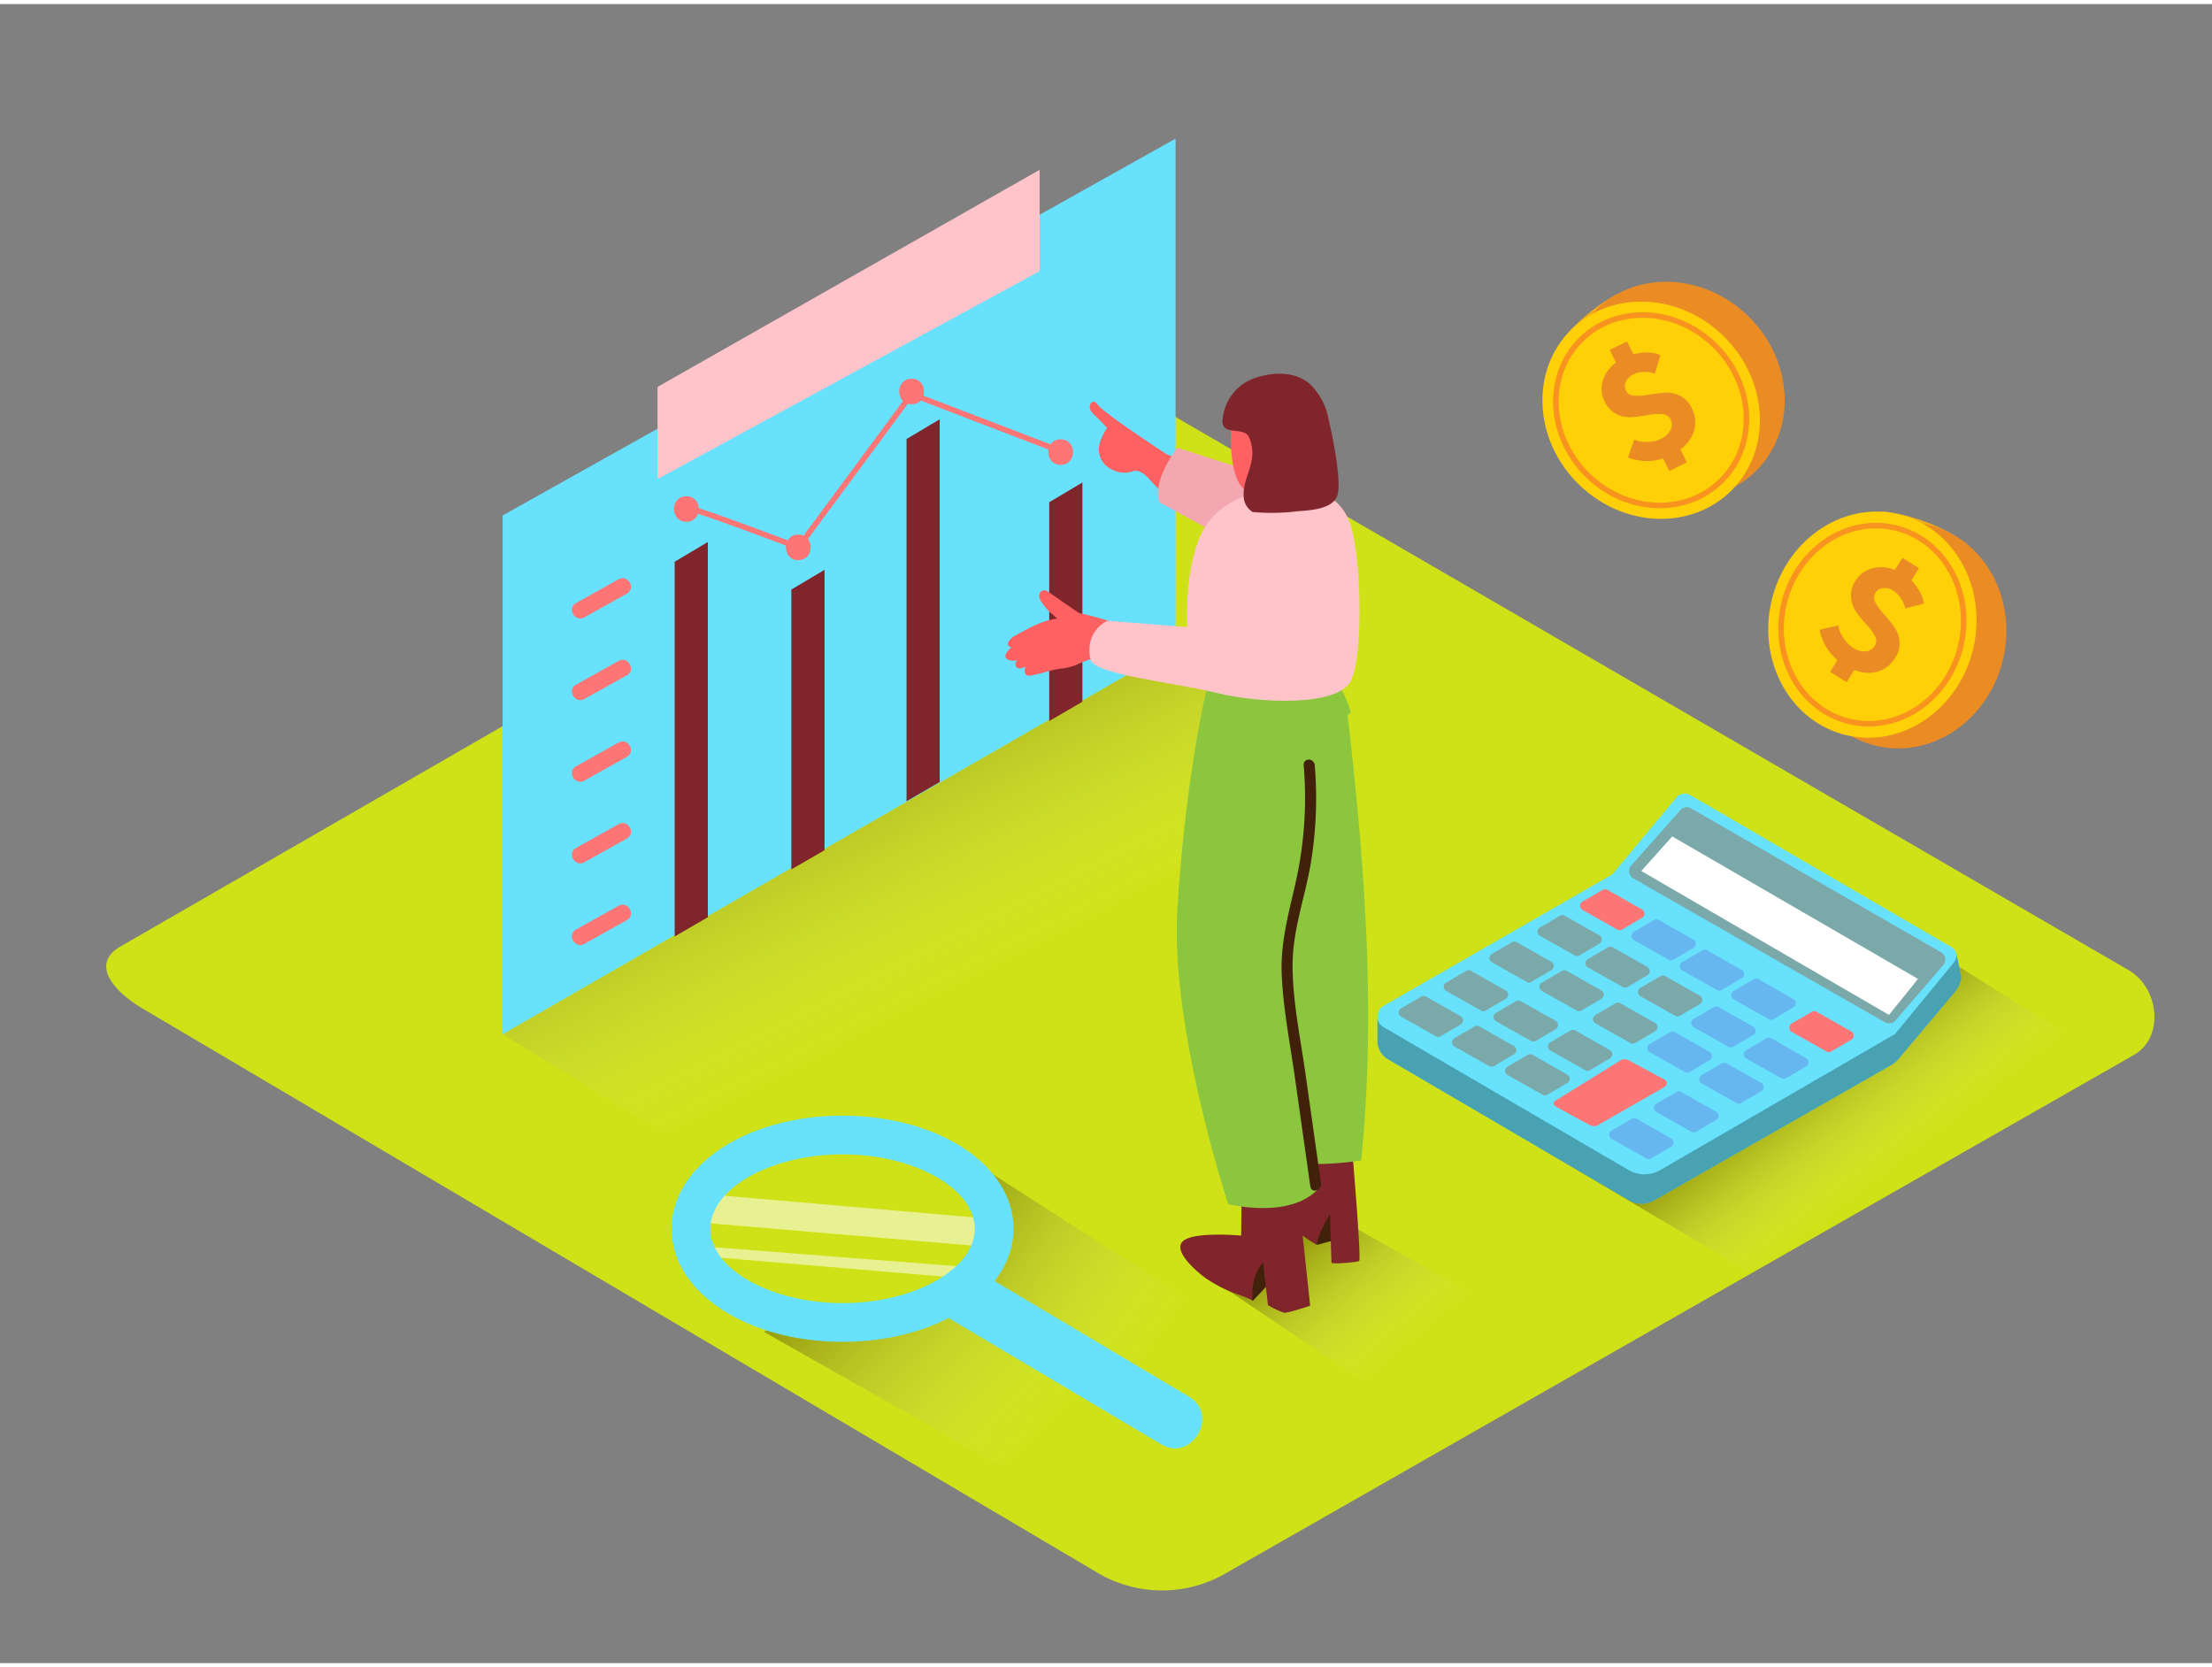 <svg id="Layer_2" data-name="Layer 2" xmlns="http://www.w3.org/2000/svg" xmlns:xlink="http://www.w3.org/1999/xlink" viewBox="0 0 400 300" width="406" height="306" class="illustration styles_illustrationTablet__1DWOa"><rect x="0" y="0" width="400" height="300" fill="#808080" stroke="none"/><defs><linearGradient id="linear-gradient" x1="175.4" y1="175.96" x2="151.21" y2="128.79" gradientUnits="userSpaceOnUse"><stop offset="0" stop-color="#fff" stop-opacity="0.03"></stop><stop offset="0.99" stop-color="#2a1700"></stop></linearGradient><linearGradient id="linear-gradient-2" x1="339.75" y1="211.85" x2="325.5" y2="193.66" xlink:href="#linear-gradient"></linearGradient><linearGradient id="linear-gradient-3" x1="255.32" y1="241.29" x2="238.9" y2="221.4" xlink:href="#linear-gradient"></linearGradient><linearGradient id="linear-gradient-4" x1="208.44" y1="241.99" x2="173" y2="217.14" xlink:href="#linear-gradient"></linearGradient><linearGradient id="linear-gradient-5" x1="254.93" y1="259.01" x2="288.43" y2="226.71" gradientTransform="matrix(-1, 0, 0, 1, 441.61, 0)" xlink:href="#linear-gradient"></linearGradient></defs><title>PP</title><path d="M198.91,283.92,26.41,182c-5.49-3.08-10.2-8.15-4.85-11.46L194.69,70.74c2.6-1.61,6.54-2.66,9.18-1.13L384.94,174.7c5.49,3.19,6.48,12.1,1,15.29L221.65,283.76A22.94,22.94,0,0,1,198.91,283.92Z" fill="#cfe217"></path><polygon points="90.89 186.28 124.87 207.17 248.19 142.78 212.58 116.25 90.89 186.28" opacity="0.32" fill="url(#linear-gradient)"></polygon><polygon points="278.02 206.6 316.12 229.18 380.75 190.63 338.5 164.25 278.02 206.6" opacity="0.32" fill="url(#linear-gradient-2)"></polygon><polygon points="222.36 232.78 258.73 257.27 281.74 241.9 240.53 218.77 222.36 232.78" opacity="0.32" fill="url(#linear-gradient-3)"></polygon><path d="M249.09,183.5v4a3.83,3.83,0,0,0,1.89,3.3l44,25.75a4.68,4.68,0,0,0,4.17-.23L342,191.86a4.81,4.81,0,0,0,1.33-1.12l9.31-11.07c.44-.53,2.18-2.24,2-4l-.85-3.86" fill="#68e1fd"></path><path d="M249.09,183.5v4a3.83,3.83,0,0,0,1.89,3.3l44,25.75a4.68,4.68,0,0,0,4.17-.23L342,191.86a4.81,4.81,0,0,0,1.33-1.12l9.31-11.07c.44-.53,2.18-2.24,2-4l-.85-3.86" fill="#205150" opacity="0.43"></path><path d="M250.2,185l44.31,25.84a5.69,5.69,0,0,0,5.72,0l42.45-24.6,10.69-13a1.81,1.81,0,0,0-.49-2.72l-47.18-27.47a2,2,0,0,0-2.59.46l-11.56,13.87-41.34,23.76A2.22,2.22,0,0,0,250.2,185Z" fill="#68e1fd"></path><path d="M295,155.74l8.88-10a1.53,1.53,0,0,1,1.91-.31L351,171.46a1.53,1.53,0,0,1,.39,2.33l-8.62,10a1.53,1.53,0,0,1-1.92.33l-45.46-26A1.53,1.53,0,0,1,295,155.74Z" fill="#7ba9a9"></path><polygon points="296.8 156.76 302.39 150.51 346.84 176.28 341.58 182.78 296.8 156.76" fill="#fff"></polygon><path d="M324,185.85l6.29,3.55a.86.86,0,0,0,.86,0l3.61-2.13a.86.86,0,0,0,0-1.5l-6.26-3.55a.86.86,0,0,0-.86,0L324,184.35A.86.86,0,0,0,324,185.85Z" fill="#fd7675"></path><path d="M315.81,190.68l6.29,3.55a.86.86,0,0,0,.86,0l3.61-2.13a.86.86,0,0,0,0-1.5L320.3,187a.86.86,0,0,0-.86,0l-3.64,2.13A.86.86,0,0,0,315.81,190.68Z" fill="#66b7ef"></path><path d="M307.73,195.17l6.29,3.55a.86.86,0,0,0,.86,0l3.61-2.13a.86.86,0,0,0,0-1.5l-6.26-3.55a.86.86,0,0,0-.86,0l-3.64,2.13A.86.86,0,0,0,307.73,195.17Z" fill="#66b7ef"></path><path d="M299.55,200.36l6.29,3.55a.86.86,0,0,0,.86,0l3.61-2.13a.86.86,0,0,0,0-1.5L304,196.73a.86.86,0,0,0-.86,0l-3.64,2.13A.86.86,0,0,0,299.55,200.36Z" fill="#66b7ef"></path><path d="M291.43,205.19l6.29,3.55a.86.86,0,0,0,.86,0l3.61-2.13a.86.86,0,0,0,0-1.5l-6.26-3.55a.86.86,0,0,0-.86,0l-3.64,2.13A.86.86,0,0,0,291.43,205.19Z" fill="#66b7ef"></path><path d="M286.17,163.8l6.29,3.55a.86.86,0,0,0,.86,0l3.61-2.13a.86.86,0,0,0,0-1.5l-6.26-3.55a.86.86,0,0,0-.86,0l-3.64,2.13A.86.86,0,0,0,286.17,163.8Z" fill="#fd7675"></path><path d="M304.19,174.74l6.29,3.55a.86.86,0,0,0,.86,0l3.61-2.13a.86.86,0,0,0,0-1.5l-6.26-3.55a.86.86,0,0,0-.86,0l-3.64,2.13A.86.86,0,0,0,304.19,174.74Z" fill="#66b7ef"></path><path d="M295.46,169.25l6.29,3.55a.86.86,0,0,0,.86,0l3.61-2.13a.86.86,0,0,0,0-1.5l-6.26-3.55a.86.86,0,0,0-.86,0l-3.64,2.13A.86.86,0,0,0,295.46,169.25Z" fill="#66b7ef"></path><path d="M313.54,180l6.29,3.55a.86.86,0,0,0,.86,0l3.61-2.13a.86.86,0,0,0,0-1.5L318,176.34a.86.86,0,0,0-.86,0l-3.64,2.13A.86.86,0,0,0,313.54,180Z" fill="#66b7ef"></path><path d="M298.37,189.55l6.29,3.55a.86.86,0,0,0,.86,0l3.61-2.13a.86.86,0,0,0,0-1.5l-6.26-3.55a.86.86,0,0,0-.86,0L298.36,188A.86.86,0,0,0,298.37,189.55Z" fill="#66b7ef"></path><path d="M306.27,185l6.29,3.55a.86.86,0,0,0,.86,0l3.61-2.13a.86.86,0,0,0,0-1.5l-6.26-3.55a.86.86,0,0,0-.86,0l-3.64,2.13A.86.86,0,0,0,306.27,185Z" fill="#66b7ef"></path><path d="M281.22,198.34a.55.55,0,0,0,0,.94c1.49.85,4.76,2.62,6.25,3.42a1.56,1.56,0,0,0,1.53,0l12-6.88a.76.76,0,0,0,0-1.34L294.53,191a1.49,1.49,0,0,0-1.49,0Z" fill="#fd7675"></path><path d="M278.46,168.48l6.29,3.55a.86.86,0,0,0,.86,0l3.61-2.13a.86.86,0,0,0,0-1.5l-6.26-3.55a.86.86,0,0,0-.86,0L278.45,167A.86.86,0,0,0,278.46,168.48Z" fill="#7ba9a9"></path><path d="M270.56,183.94l6.29,3.55a.86.86,0,0,0,.86,0l3.61-2.13a.86.86,0,0,0,0-1.5L275,180.3a.86.86,0,0,0-.86,0l-3.64,2.13A.86.86,0,0,0,270.56,183.94Z" fill="#7ba9a9"></path><path d="M278.81,178.45,285.1,182a.86.86,0,0,0,.86,0l3.61-2.13a.86.86,0,0,0,0-1.5l-6.26-3.55a.86.86,0,0,0-.86,0l-3.64,2.13A.86.86,0,0,0,278.81,178.45Z" fill="#7ba9a9"></path><path d="M269.77,173.26l6.29,3.55a.86.86,0,0,0,.86,0l3.61-2.13a.86.86,0,0,0,0-1.5l-6.26-3.55a.86.86,0,0,0-.86,0l-3.64,2.13A.86.86,0,0,0,269.77,173.26Z" fill="#7ba9a9"></path><path d="M296.63,179.4l6.29,3.55a.86.86,0,0,0,.86,0l3.61-2.13a.86.86,0,0,0,0-1.5l-6.26-3.55a.86.86,0,0,0-.86,0l-3.64,2.13A.86.86,0,0,0,296.63,179.4Z" fill="#7ba9a9"></path><path d="M287.14,174.19l6.29,3.55a.86.86,0,0,0,.86,0l3.61-2.13a.86.86,0,0,0,0-1.5l-6.26-3.55a.86.86,0,0,0-.86,0l-3.64,2.13A.86.86,0,0,0,287.14,174.19Z" fill="#7ba9a9"></path><path d="M288.53,184.32l6.29,3.55a.86.86,0,0,0,.86,0l3.61-2.13a.86.86,0,0,0,0-1.5L293,180.68a.86.86,0,0,0-.86,0l-3.64,2.13A.86.86,0,0,0,288.53,184.32Z" fill="#7ba9a9"></path><path d="M261.53,178.45l6.29,3.55a.86.86,0,0,0,.86,0l3.61-2.13a.86.86,0,0,0,0-1.5L266,174.81a.86.86,0,0,0-.86,0l-3.64,2.13A.86.86,0,0,0,261.53,178.45Z" fill="#7ba9a9"></path><path d="M280.36,189.23l6.29,3.55a.86.86,0,0,0,.86,0l3.61-2.13a.86.86,0,0,0,0-1.5l-6.26-3.55a.86.86,0,0,0-.86,0l-3.64,2.13A.86.86,0,0,0,280.36,189.23Z" fill="#7ba9a9"></path><path d="M253.36,183.1l6.29,3.55a.86.86,0,0,0,.86,0l3.61-2.13a.86.86,0,0,0,0-1.5l-6.26-3.55a.86.86,0,0,0-.86,0l-3.64,2.13A.86.86,0,0,0,253.36,183.1Z" fill="#7ba9a9"></path><path d="M263,188.49l6.29,3.55a.86.86,0,0,0,.86,0l3.61-2.13a.86.86,0,0,0,0-1.5l-6.26-3.55a.86.86,0,0,0-.86,0L263,187A.86.86,0,0,0,263,188.49Z" fill="#7ba9a9"></path><path d="M272.65,193.67l6.29,3.55a.86.86,0,0,0,.86,0l3.61-2.13a.86.86,0,0,0,0-1.5L277.14,190a.86.86,0,0,0-.86,0l-3.64,2.13A.86.86,0,0,0,272.65,193.67Z" fill="#7ba9a9"></path><path d="M292.29,52.52a34,34,0,0,0-9.51,7.85c-4.2,5.12,14.16,1.56,14.16,1.56" fill="#f2ae16"></path><ellipse cx="303.07" cy="69.86" rx="18.74" ry="20.53" transform="translate(40.32 236.28) rotate(-45.33)" fill="#ea8b24"></ellipse><ellipse cx="298.59" cy="73.44" rx="18.74" ry="20.53" transform="translate(36.44 234.16) rotate(-45.33)" fill="#ffd008"></ellipse><ellipse cx="298.59" cy="73.44" rx="16.43" ry="17.99" transform="translate(36.44 234.16) rotate(-45.33)" fill="none" stroke="#f7931e" stroke-miterlimit="10"></ellipse><path d="M297.86,63a6.45,6.45,0,0,1,1.8.27l.59.22-1,3.36q-.22-.09-.59-.21a5.39,5.39,0,0,0-1.38-.12,4.17,4.17,0,0,0-1.87.42,2.79,2.79,0,0,0-1.4,1.35,1.81,1.81,0,0,0,0,1.59,1.71,1.71,0,0,0,1.52.94,9.78,9.78,0,0,0,2.5-.16q1.39-.25,2.85-.38a5.4,5.4,0,0,1,2.85.52,4.76,4.76,0,0,1,2.21,2.32,5.45,5.45,0,0,1,.43,3.91,6.43,6.43,0,0,1-2.48,3.47L305,82.88l-3.14,1.55-1.11-2.26a9.67,9.67,0,0,1-2,.42,8.92,8.92,0,0,1-1.77,0,11.94,11.94,0,0,1-1.35-.22,6.28,6.28,0,0,1-.9-.26L294.4,82l1.11-3.24.71.26a6.32,6.32,0,0,0,1.73.15,5.43,5.43,0,0,0,2.41-.56A3.46,3.46,0,0,0,302.09,77a2.16,2.16,0,0,0,0-1.92,1.73,1.73,0,0,0-1.53-.94,9.39,9.39,0,0,0-2.51.16q-1.4.26-2.85.39a5.41,5.41,0,0,1-2.84-.53,4.76,4.76,0,0,1-2.21-2.32,5,5,0,0,1-.32-3.68,6.12,6.12,0,0,1,2.4-3.32l-1.14-2.32L294.21,61l1.16,2.34A8.22,8.22,0,0,1,297.86,63Z" fill="#ea8b24"></path><polyline points="179.56 211.6 223.85 240.04 210.27 253.07 176.48 232.34" opacity="0.32" fill="url(#linear-gradient-4)"></polyline><path d="M159,241.07c6-4.11,7.26-1.51,12.55-6.57l43.24,23.74-21,13.41L138.14,240.1C140.55,238.18,156.52,242.77,159,241.07Z" opacity="0.32" fill="url(#linear-gradient-5)"></path><path d="M176.58,219.44l-46.14-4s-4.16,3.69-3.36,4.92l49.5,4.2S178.32,220.47,176.58,219.44Z" fill="#fff" opacity="0.53"></path><polygon points="174.85 228.38 126.29 224.57 127.7 226.47 173.22 230.33 174.85 228.38" fill="#fff" opacity="0.53"></polygon><path d="M121.44,221.47C121.44,210,135,201,152.36,201s30.92,9,30.92,20.43S169.7,241.9,152.36,241.9,121.44,232.92,121.44,221.47Zm7,0c0,7.28,11,13.43,23.92,13.43s23.92-6.15,23.92-13.43S165.33,208,152.36,208,128.44,214.18,128.44,221.47Z" fill="#68e1fd"></path><path d="M176.88,229.15,215,251.81c5.53,3.28.5,11.93-5,8.63l-38.16-22.66c-5.53-3.28-.5-11.93,5-8.63Z" fill="#68e1fd"></path><path d="M353,95.84a34,34,0,0,0-11.68-4c-6.57-.88,6.12,12.86,6.12,12.86" fill="#f2ae16"></path><ellipse cx="343.98" cy="114.14" rx="20.53" ry="18.74" transform="translate(155.88 423.93) rotate(-77.09)" fill="#ea8b24"></ellipse><ellipse cx="338.58" cy="112.21" rx="20.53" ry="18.74" transform="translate(153.57 417.17) rotate(-77.09)" fill="#ffd008"></ellipse><ellipse cx="338.58" cy="112.21" rx="17.99" ry="16.43" transform="translate(153.57 417.17) rotate(-77.09)" fill="none" stroke="#f7931e" stroke-miterlimit="10"></ellipse><path d="M347.05,106.11a6.45,6.45,0,0,1,.72,1.68l.12.62-3.4.89q0-.24-.13-.62a5.39,5.39,0,0,0-.63-1.23,4.17,4.17,0,0,0-1.34-1.36,2.79,2.79,0,0,0-1.89-.48,1.81,1.81,0,0,0-1.35.84,1.71,1.71,0,0,0,0,1.79,9.78,9.78,0,0,0,1.45,2q.94,1.05,1.83,2.22a5.4,5.4,0,0,1,1.06,2.7,4.76,4.76,0,0,1-.81,3.1,5.45,5.45,0,0,1-3.1,2.43,6.43,6.43,0,0,1-4.26-.28l-1.38,2.21-3-1.85,1.33-2.14a9.67,9.67,0,0,1-1.43-1.51,8.92,8.92,0,0,1-.95-1.49,11.94,11.94,0,0,1-.53-1.26,6.28,6.28,0,0,1-.26-.9l0-.35,3.34-.76q0,.28.15.74a6.32,6.32,0,0,0,.79,1.55,5.43,5.43,0,0,0,1.75,1.76,3.46,3.46,0,0,0,2.29.63,2.16,2.16,0,0,0,1.61-1,1.73,1.73,0,0,0,0-1.79,9.39,9.39,0,0,0-1.46-2q-1-1.05-1.83-2.22a5.41,5.41,0,0,1-1-2.69,4.76,4.76,0,0,1,.81-3.1,5,5,0,0,1,3-2.2,6.12,6.12,0,0,1,4.09.3l1.37-2.19,3,1.85-1.38,2.21A8.22,8.22,0,0,1,347.05,106.11Z" fill="#ea8b24"></path><polygon points="90.89 92.47 212.58 24.33 212.58 116.25 90.89 186.28 90.89 92.47" fill="#68e1fd"></polygon><polygon points="188 29.97 188 48.29 118.9 85.9 118.9 69.23 188 29.97" fill="#ffc3ca"></polygon><path d="M122,168.6V100.84l6-3.57v67.85Z" fill="#7f252b"></path><path d="M143.1,156.47V105.87l6-3.57V153Z" fill="#7f252b"></path><path d="M163.93,144.15V78.65l6-3.57v65.59Z" fill="#7f252b"></path><path d="M189.73,129.64V90.08l6-3.57v39.65Z" fill="#7f252b"></path><path d="M124.12,89c-3,0-3,4.62,0,4.62S127.1,89,124.12,89Z" fill="#fd7675"></path><path d="M144.36,95.93c-3,0-3,4.62,0,4.62S147.34,95.93,144.36,95.93Z" fill="#fd7675"></path><path d="M164.85,67.74c-3,0-3,4.62,0,4.62S167.83,67.74,164.85,67.74Z" fill="#fd7675"></path><path d="M191.8,78.7c-3,0-3,4.62,0,4.62S194.78,78.7,191.8,78.7Z" fill="#fd7675"></path><path d="M124.59,91.29c.31-.5,19.77,6.95,19.77,6.95l20.49-27.72L191.8,80.86" fill="none" stroke="#fd7675" stroke-miterlimit="10"></path><path d="M105.66,110.91l7.71-4.31c1.68-.94.17-3.54-1.51-2.59l-7.71,4.31c-1.68.94-.17,3.54,1.51,2.59Z" fill="#fd7675"></path><path d="M105.66,125.67l7.71-4.31c1.68-.94.17-3.54-1.51-2.59l-7.71,4.31c-1.68.94-.17,3.54,1.51,2.59Z" fill="#fd7675"></path><path d="M105.66,140.43l7.71-4.31c1.68-.94.17-3.54-1.51-2.59l-7.71,4.31c-1.68.94-.17,3.54,1.51,2.59Z" fill="#fd7675"></path><path d="M105.66,155.19l7.71-4.31c1.68-.94.17-3.54-1.51-2.59l-7.71,4.31c-1.68.94-.17,3.54,1.51,2.59Z" fill="#fd7675"></path><path d="M105.66,169.95l7.71-4.31c1.68-.94.17-3.54-1.51-2.59l-7.71,4.31c-1.68.94-.17,3.54,1.51,2.59Z" fill="#fd7675"></path><path d="M211,81.42s-11.66-7.61-12.51-9-2.24.31-.8,1.67,2.5,2.55,2.5,2.55-1.89,2.82-1.44,4.41a3.9,3.9,0,0,0,2.12,3,4.69,4.69,0,0,0,4.12.38c1.48-.38,3.15,1.82,3.15,1.82l3.67,3.86,4.44-6.59Z" fill="#fe6162"></path><path d="M234.48,87.12l-21.6-6.9s-4.7,6.07-3.19,9.89l9.45,5.15" fill="#f2a7b1"></path><path d="M238.15,224.38l4.7-1.3-.74-5.73S237,218.2,238.15,224.38Z" fill="#42210b"></path><path d="M244.56,207.71s1.66,19.37,1.21,19.59-5,.61-5,.28-.27-8.81-.27-8.81-2.26,3.74-2.38,5.61c0,0-5.4-3.08-6.41-5.55s2.31-12.81,3.57-13.37" fill="#7f252b"></path><path d="M226.51,234.53l5.32-5.65-3.47-4.4S225.12,231.62,226.51,234.53Z" fill="#42210b"></path><path d="M234.43,212.13l2.49,23.24s-4,1.36-4.75,1.26a15.07,15.07,0,0,1-2.88-1.36l-.89-7.75s-2.31,2.31-1.89,7c0-.32-3.67-1.54-4.15-1.75a27.51,27.51,0,0,1-4.25-2.32c-1.41-1-6.67-5.31-3.85-7,2.4-1.47,10.18-.76,10.18-.76l.11-9.59" fill="#7f252b"></path><path d="M243.72,128.88a.55.55,0,0,1,.56-.67,17.87,17.87,0,0,0-2.61-5.71l-22.5-2.65s-4.52,16.08-6.26,43.78C211.56,185.11,222.1,217,222.1,217s10.91,2.77,16.15-2.62l-.21-4.63a55,55,0,0,0,8.11-.66C248.85,182.46,246.8,155.42,243.72,128.88Z" fill="#8cc63f"></path><path d="M238.87,213.18l-2.82-19.9c-.9-6.34-2.28-12.86-2.31-19.29s2.17-12.19,3.24-18.32a71.73,71.73,0,0,0,.77-18c-.11-1.4-2.12-1.41-2,0a69.75,69.75,0,0,1-1.22,20.07c-1.26,5.89-3,11.48-2.76,17.61s1.48,12.39,2.35,18.5l2.82,19.9C237.13,215.16,239.07,214.57,238.87,213.18Z" fill="#42210b"></path><path d="M205.3,116.28a1.1,1.1,0,0,0,0-.69l.14,0a1,1,0,0,0,.7-.14l.22.06c1.24.39,1.75-1.56.51-2-1-.31-2-.59-3-.86l-.09,0a63.17,63.17,0,0,0-8.66-2.53l-5.65-3.9a.94.94,0,0,0-1.52.56c-.32.94,1.65,3,2.32,3.53l0,0,.2.17c.13.11.64.65.8.63-2.75.31-5.17,1.71-7.53,3a3.8,3.8,0,0,0-.6.35,3.46,3.46,0,0,0-.67.7c-.43.56-.19,1.13.49,1.13,0,0-1.5,1.11-1.07,1.92s2.35.43,2.35.43a.71.71,0,0,0-.51,1.09c.46.88,1.68.06,1.68.06s-.4,1.37.37,1.62a2.75,2.75,0,0,0,1.23-.13c.75-.15,1.49-.34,2.22-.54a18.94,18.94,0,0,1,2.4-.55,10.7,10.7,0,0,0,2.83-.63c.39-.17.79-.36,1.19-.52l.7-.28c.11,0,.54-.29.64-.25l4,1.57c1.09.42,3,1.69,4.21,1.27s.71-2.39-.52-2c.26-.09-.28-.14-.43-.2l-1.11-.43a8.93,8.93,0,0,0,3.19.64,1,1,0,0,0,.71-1.73A13.41,13.41,0,0,0,205.3,116.28Z" fill="#fe6162"></path><path d="M234.48,87.12S222,87.12,217.64,95c-3.63,6.61-2.95,17.65-2.95,17.65l-14.42-1.14s-4.14,1.73-3.11,6.93c.56,2.83,14.87,4.14,22.77,6.1s22.16,2.53,24.4-2.24,2-24-.65-29.49S234.48,87.12,234.48,87.12Z" fill="#ffc3ca"></path><path d="M233.1,86.19s-5,3.83-8.11,1.51-2.36-12.33-2.36-12.33,1.59-3,7.49.76S233.1,86.19,233.1,86.19Z" fill="#fe6162"></path><path d="M235.17,87.54,235,87.3l-3.14,1-.06.16C232.94,88.12,234.05,87.81,235.17,87.54Z" fill="#7f252b"></path><path d="M240.27,75.17A11.89,11.89,0,0,0,237,68.83c-2.55-2.37-6.48-2.35-9.62-1.35a8.66,8.66,0,0,0-6.24,7.22c-.69,3.78,3.73,1.45,4.71,3.61a7,7,0,0,1,.52,4c-.33,2.25-1.67,4.42-1.47,6.74a3.38,3.38,0,0,0,1.62,2.79,37.67,37.67,0,0,0,8.18-.14c2.12-.16,6.4-.34,7.16-2.92C242.76,85.71,240.28,75.17,240.27,75.17Z" fill="#7f252b"></path></svg>